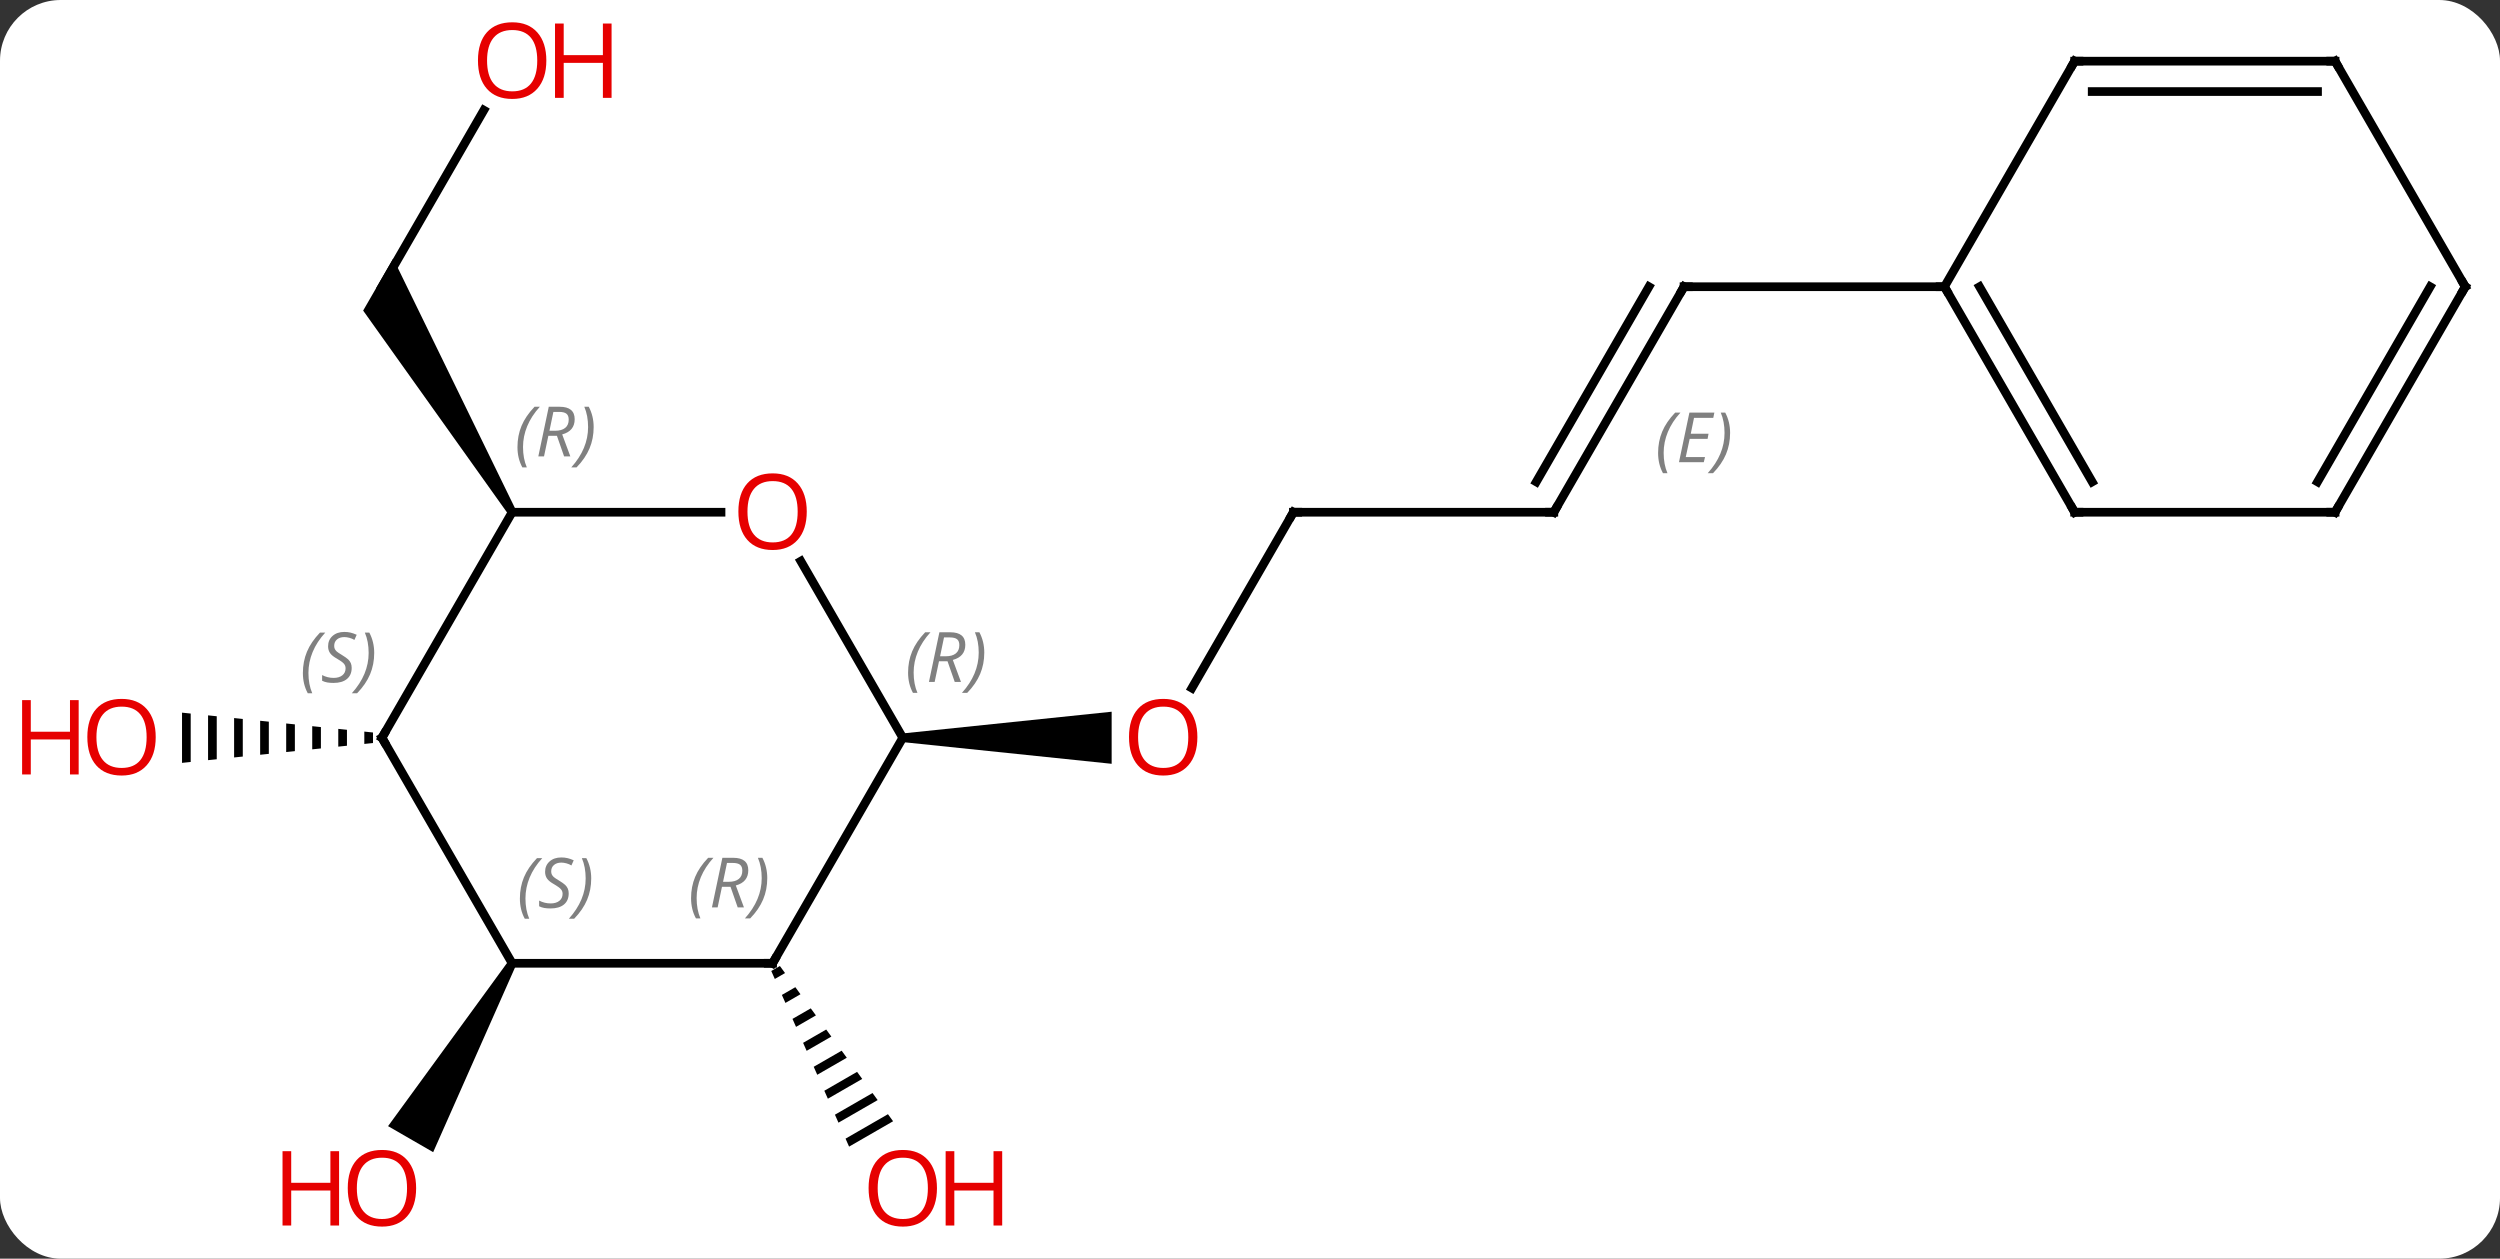 <svg width="288" viewBox="0 0 288 145" style="fill-opacity:1; color-rendering:auto; color-interpolation:auto; text-rendering:auto; stroke:black; stroke-linecap:square; stroke-miterlimit:10; shape-rendering:auto; stroke-opacity:1; fill:black; stroke-dasharray:none; font-weight:normal; stroke-width:1; font-family:'Open Sans'; font-style:normal; stroke-linejoin:miter; font-size:12; stroke-dashoffset:0; image-rendering:auto;" height="145" class="cas-substance-image" xmlns:xlink="http://www.w3.org/1999/xlink" xmlns="http://www.w3.org/2000/svg"><rect x="0" y="0" width="288" height="145" fill="#333333" stroke="none"/><svg class="cas-substance-single-component"><rect y="0" x="0" width="288" stroke="none" ry="7" rx="7" height="145" fill="white" class="cas-substance-group"/><svg y="0" x="0" width="288" viewBox="0 0 288 145" style="fill:black;" height="145" class="cas-substance-single-component-image"><svg><g><g transform="translate(149,72)" style="text-rendering:geometricPrecision; color-rendering:optimizeQuality; color-interpolation:linearRGB; stroke-linecap:butt; image-rendering:optimizeQuality;"><line y2="-12.99" y1="7.268" x2="0" x1="-11.697" style="fill:none;"/><path style="stroke:none;" d="M-45 13.49 L-45 12.49 L-20.938 9.99 L-20.938 15.99 Z"/><line y2="-12.99" y1="-12.99" x2="30" x1="0" style="fill:none;"/><line y2="-38.97" y1="-12.99" x2="45" x1="30" style="fill:none;"/><line y2="-38.97" y1="-16.49" x2="40.959" x1="27.979" style="fill:none;"/></g><g transform="translate(149,72)" style="stroke-linecap:butt; font-size:8.4px; fill:gray; text-rendering:geometricPrecision; image-rendering:optimizeQuality; color-rendering:optimizeQuality; font-family:'Open Sans'; font-style:italic; stroke:gray; color-interpolation:linearRGB;"><path style="stroke:none;" d="M42.013 -19.816 Q42.013 -21.144 42.482 -22.269 Q42.95 -23.394 43.982 -24.472 L44.591 -24.472 Q43.622 -23.41 43.138 -22.238 Q42.653 -21.066 42.653 -19.831 Q42.653 -18.503 43.091 -17.488 L42.575 -17.488 Q42.013 -18.519 42.013 -19.816 ZM47.276 -18.753 L44.417 -18.753 L45.62 -24.472 L48.495 -24.472 L48.37 -23.863 L46.151 -23.863 L45.776 -22.035 L47.823 -22.035 L47.714 -21.441 L45.651 -21.441 L45.198 -19.347 L47.417 -19.347 L47.276 -18.753 ZM50.308 -22.128 Q50.308 -20.8 49.831 -19.667 Q49.354 -18.535 48.339 -17.488 L47.729 -17.488 Q49.667 -19.644 49.667 -22.128 Q49.667 -23.456 49.229 -24.472 L49.745 -24.472 Q50.308 -23.41 50.308 -22.128 Z"/><line y2="-38.97" y1="-38.97" x2="75" x1="45" style="fill:none; stroke:black;"/><path style="fill:black; stroke:none;" d="M-59.155 39.284 L-60.15 39.858 L-60.15 39.858 L-59.743 40.778 L-59.743 40.778 L-58.563 40.097 L-58.563 40.097 L-59.155 39.284 ZM-57.377 41.723 L-58.928 42.617 L-58.928 42.617 L-58.52 43.537 L-58.52 43.537 L-56.785 42.536 L-56.785 42.536 L-57.377 41.723 ZM-55.599 44.162 L-57.705 45.376 L-57.705 45.376 L-57.298 46.296 L-57.298 46.296 L-55.006 44.974 L-55.006 44.974 L-55.599 44.162 ZM-53.821 46.6 L-56.483 48.135 L-56.075 49.055 L-53.228 47.413 L-53.228 47.413 L-53.821 46.6 ZM-52.043 49.039 L-55.261 50.894 L-55.261 50.894 L-54.853 51.814 L-54.853 51.814 L-51.45 49.852 L-52.043 49.039 ZM-50.264 51.477 L-54.038 53.654 L-54.038 53.654 L-53.63 54.573 L-53.63 54.573 L-49.672 52.29 L-49.672 52.29 L-50.264 51.477 ZM-48.486 53.916 L-52.816 56.413 L-52.408 57.332 L-52.408 57.332 L-47.894 54.729 L-48.486 53.916 ZM-46.708 56.355 L-51.593 59.172 L-51.593 59.172 L-51.186 60.091 L-51.186 60.091 L-46.115 57.167 L-46.115 57.167 L-46.708 56.355 Z"/><line y2="-59.305" y1="-38.97" x2="-93.261" x1="-105" style="fill:none; stroke:black;"/><path style="fill:black; stroke:none;" d="M-89.567 -13.24 L-90.433 -12.74 L-107.165 -36.22 L-103.701 -42.22 Z"/><path style="fill:black; stroke:none;" d="M-90.433 38.72 L-89.567 39.22 L-99.099 60.731 L-104.295 57.731 Z"/><path style="fill:black; stroke:none;" d="M-107.031 12.279 L-107.031 13.701 L-106.031 13.597 L-106.031 12.383 L-107.031 12.279 ZM-110.031 11.967 L-110.031 14.013 L-109.031 13.909 L-109.031 12.071 L-110.031 11.967 ZM-113.031 11.656 L-113.031 14.324 L-112.031 14.22 L-112.031 11.759 L-113.031 11.656 ZM-116.031 11.344 L-116.031 14.636 L-116.031 14.636 L-115.031 14.532 L-115.031 11.448 L-116.031 11.344 ZM-119.031 11.032 L-119.031 14.948 L-118.031 14.844 L-118.031 14.844 L-118.031 11.136 L-118.031 11.136 L-119.031 11.032 ZM-122.031 10.72 L-122.031 15.259 L-121.031 15.156 L-121.031 10.824 L-122.031 10.72 ZM-125.031 10.409 L-125.031 15.571 L-124.031 15.467 L-124.031 10.513 L-125.031 10.409 ZM-128.031 10.097 L-128.031 15.883 L-127.031 15.779 L-127.031 10.201 L-128.031 10.097 Z"/><line y2="-7.354" y1="12.99" x2="-56.746" x1="-45" style="fill:none; stroke:black;"/><line y2="38.97" y1="12.99" x2="-60" x1="-45" style="fill:none; stroke:black;"/><line y2="-12.99" y1="-12.99" x2="-90" x1="-65.938" style="fill:none; stroke:black;"/><line y2="38.97" y1="38.97" x2="-90" x1="-60" style="fill:none; stroke:black;"/><line y2="12.99" y1="-12.99" x2="-105" x1="-90" style="fill:none; stroke:black;"/><line y2="12.99" y1="38.97" x2="-105" x1="-90" style="fill:none; stroke:black;"/><line y2="-12.99" y1="-38.97" x2="90" x1="75" style="fill:none; stroke:black;"/><line y2="-16.49" y1="-38.97" x2="92.021" x1="79.041" style="fill:none; stroke:black;"/><line y2="-64.953" y1="-38.97" x2="90" x1="75" style="fill:none; stroke:black;"/><line y2="-12.99" y1="-12.99" x2="120" x1="90" style="fill:none; stroke:black;"/><line y2="-64.953" y1="-64.953" x2="120" x1="90" style="fill:none; stroke:black;"/><line y2="-61.453" y1="-61.453" x2="117.979" x1="92.021" style="fill:none; stroke:black;"/><line y2="-38.97" y1="-12.99" x2="135" x1="120" style="fill:none; stroke:black;"/><line y2="-38.97" y1="-16.49" x2="130.958" x1="117.979" style="fill:none; stroke:black;"/><line y2="-38.97" y1="-64.953" x2="135" x1="120" style="fill:none; stroke:black;"/></g><g transform="translate(149,72)" style="fill:rgb(230,0,0); text-rendering:geometricPrecision; color-rendering:optimizeQuality; image-rendering:optimizeQuality; font-family:'Open Sans'; stroke:rgb(230,0,0); color-interpolation:linearRGB;"><path style="stroke:none;" d="M-11.062 12.92 Q-11.062 14.982 -12.102 16.162 Q-13.141 17.342 -14.984 17.342 Q-16.875 17.342 -17.906 16.177 Q-18.938 15.013 -18.938 12.904 Q-18.938 10.81 -17.906 9.662 Q-16.875 8.513 -14.984 8.513 Q-13.125 8.513 -12.094 9.685 Q-11.062 10.857 -11.062 12.92 ZM-17.891 12.92 Q-17.891 14.654 -17.148 15.56 Q-16.406 16.467 -14.984 16.467 Q-13.562 16.467 -12.836 15.568 Q-12.109 14.67 -12.109 12.92 Q-12.109 11.185 -12.836 10.295 Q-13.562 9.404 -14.984 9.404 Q-16.406 9.404 -17.148 10.303 Q-17.891 11.201 -17.891 12.92 Z"/></g><g transform="translate(149,72)" style="stroke-linecap:butt; text-rendering:geometricPrecision; color-rendering:optimizeQuality; image-rendering:optimizeQuality; font-family:'Open Sans'; color-interpolation:linearRGB; stroke-miterlimit:5;"><path style="fill:none;" d="M-0.25 -12.557 L0 -12.99 L0.5 -12.99"/><path style="fill:none;" d="M29.5 -12.99 L30 -12.99 L30.25 -13.423"/><path style="fill:none;" d="M44.75 -38.537 L45 -38.97 L45.5 -38.97"/><path style="fill:rgb(230,0,0); stroke:none;" d="M-41.062 64.883 Q-41.062 66.945 -42.102 68.125 Q-43.141 69.305 -44.984 69.305 Q-46.875 69.305 -47.906 68.141 Q-48.938 66.976 -48.938 64.867 Q-48.938 62.773 -47.906 61.625 Q-46.875 60.476 -44.984 60.476 Q-43.125 60.476 -42.094 61.648 Q-41.062 62.82 -41.062 64.883 ZM-47.891 64.883 Q-47.891 66.617 -47.148 67.523 Q-46.406 68.43 -44.984 68.43 Q-43.562 68.43 -42.836 67.531 Q-42.109 66.633 -42.109 64.883 Q-42.109 63.148 -42.836 62.258 Q-43.562 61.367 -44.984 61.367 Q-46.406 61.367 -47.148 62.266 Q-47.891 63.164 -47.891 64.883 Z"/><path style="fill:rgb(230,0,0); stroke:none;" d="M-33.547 69.18 L-34.547 69.18 L-34.547 65.148 L-39.062 65.148 L-39.062 69.18 L-40.062 69.18 L-40.062 60.617 L-39.062 60.617 L-39.062 64.258 L-34.547 64.258 L-34.547 60.617 L-33.547 60.617 L-33.547 69.18 Z"/><path style="fill:rgb(230,0,0); stroke:none;" d="M-86.062 -65.023 Q-86.062 -62.961 -87.102 -61.781 Q-88.141 -60.601 -89.984 -60.601 Q-91.875 -60.601 -92.906 -61.766 Q-93.938 -62.93 -93.938 -65.039 Q-93.938 -67.133 -92.906 -68.281 Q-91.875 -69.43 -89.984 -69.43 Q-88.125 -69.43 -87.094 -68.258 Q-86.062 -67.086 -86.062 -65.023 ZM-92.891 -65.023 Q-92.891 -63.289 -92.148 -62.383 Q-91.406 -61.476 -89.984 -61.476 Q-88.562 -61.476 -87.836 -62.375 Q-87.109 -63.273 -87.109 -65.023 Q-87.109 -66.758 -87.836 -67.648 Q-88.562 -68.539 -89.984 -68.539 Q-91.406 -68.539 -92.148 -67.641 Q-92.891 -66.742 -92.891 -65.023 Z"/><path style="fill:rgb(230,0,0); stroke:none;" d="M-78.547 -60.726 L-79.547 -60.726 L-79.547 -64.758 L-84.062 -64.758 L-84.062 -60.726 L-85.062 -60.726 L-85.062 -69.289 L-84.062 -69.289 L-84.062 -65.648 L-79.547 -65.648 L-79.547 -69.289 L-78.547 -69.289 L-78.547 -60.726 Z"/><path style="fill:rgb(230,0,0); stroke:none;" d="M-101.062 64.883 Q-101.062 66.945 -102.102 68.125 Q-103.141 69.305 -104.984 69.305 Q-106.875 69.305 -107.906 68.141 Q-108.938 66.976 -108.938 64.867 Q-108.938 62.773 -107.906 61.625 Q-106.875 60.476 -104.984 60.476 Q-103.125 60.476 -102.094 61.648 Q-101.062 62.82 -101.062 64.883 ZM-107.891 64.883 Q-107.891 66.617 -107.148 67.523 Q-106.406 68.43 -104.984 68.43 Q-103.562 68.43 -102.836 67.531 Q-102.109 66.633 -102.109 64.883 Q-102.109 63.148 -102.836 62.258 Q-103.562 61.367 -104.984 61.367 Q-106.406 61.367 -107.148 62.266 Q-107.891 63.164 -107.891 64.883 Z"/><path style="fill:rgb(230,0,0); stroke:none;" d="M-109.938 69.18 L-110.938 69.18 L-110.938 65.148 L-115.453 65.148 L-115.453 69.18 L-116.453 69.18 L-116.453 60.617 L-115.453 60.617 L-115.453 64.258 L-110.938 64.258 L-110.938 60.617 L-109.938 60.617 L-109.938 69.18 Z"/><path style="fill:rgb(230,0,0); stroke:none;" d="M-131.062 12.92 Q-131.062 14.982 -132.102 16.162 Q-133.141 17.342 -134.984 17.342 Q-136.875 17.342 -137.906 16.177 Q-138.938 15.013 -138.938 12.904 Q-138.938 10.81 -137.906 9.662 Q-136.875 8.513 -134.984 8.513 Q-133.125 8.513 -132.094 9.685 Q-131.062 10.857 -131.062 12.92 ZM-137.891 12.92 Q-137.891 14.654 -137.148 15.56 Q-136.406 16.467 -134.984 16.467 Q-133.562 16.467 -132.836 15.568 Q-132.109 14.67 -132.109 12.92 Q-132.109 11.185 -132.836 10.295 Q-133.562 9.404 -134.984 9.404 Q-136.406 9.404 -137.148 10.303 Q-137.891 11.201 -137.891 12.92 Z"/><path style="fill:rgb(230,0,0); stroke:none;" d="M-139.938 17.217 L-140.938 17.217 L-140.938 13.185 L-145.453 13.185 L-145.453 17.217 L-146.453 17.217 L-146.453 8.654 L-145.453 8.654 L-145.453 12.295 L-140.938 12.295 L-140.938 8.654 L-139.938 8.654 L-139.938 17.217 Z"/></g><g transform="translate(149,72)" style="stroke-linecap:butt; font-size:8.4px; fill:gray; text-rendering:geometricPrecision; image-rendering:optimizeQuality; color-rendering:optimizeQuality; font-family:'Open Sans'; font-style:italic; stroke:gray; color-interpolation:linearRGB; stroke-miterlimit:5;"><path style="stroke:none;" d="M-44.389 5.494 Q-44.389 4.166 -43.92 3.041 Q-43.451 1.916 -42.42 0.838 L-41.81 0.838 Q-42.779 1.9 -43.264 3.072 Q-43.748 4.244 -43.748 5.478 Q-43.748 6.806 -43.31 7.822 L-43.826 7.822 Q-44.389 6.791 -44.389 5.494 ZM-40.828 4.181 L-41.328 6.556 L-41.985 6.556 L-40.782 0.838 L-39.532 0.838 Q-37.797 0.838 -37.797 2.275 Q-37.797 3.635 -39.235 4.025 L-38.297 6.556 L-39.016 6.556 L-39.844 4.181 L-40.828 4.181 ZM-40.25 1.431 Q-40.641 3.353 -40.703 3.603 L-40.047 3.603 Q-39.297 3.603 -38.891 3.275 Q-38.485 2.947 -38.485 2.322 Q-38.485 1.853 -38.742 1.642 Q-39 1.431 -39.594 1.431 L-40.25 1.431 ZM-35.611 3.181 Q-35.611 4.51 -36.088 5.642 Q-36.564 6.775 -37.58 7.822 L-38.189 7.822 Q-36.252 5.666 -36.252 3.181 Q-36.252 1.853 -36.689 0.838 L-36.174 0.838 Q-35.611 1.9 -35.611 3.181 Z"/></g><g transform="translate(149,72)" style="stroke-linecap:butt; fill:rgb(230,0,0); text-rendering:geometricPrecision; color-rendering:optimizeQuality; image-rendering:optimizeQuality; font-family:'Open Sans'; stroke:rgb(230,0,0); color-interpolation:linearRGB; stroke-miterlimit:5;"><path style="stroke:none;" d="M-56.062 -13.06 Q-56.062 -10.998 -57.102 -9.818 Q-58.141 -8.638 -59.984 -8.638 Q-61.875 -8.638 -62.906 -9.803 Q-63.938 -10.967 -63.938 -13.076 Q-63.938 -15.17 -62.906 -16.318 Q-61.875 -17.467 -59.984 -17.467 Q-58.125 -17.467 -57.094 -16.295 Q-56.062 -15.123 -56.062 -13.06 ZM-62.891 -13.06 Q-62.891 -11.326 -62.148 -10.42 Q-61.406 -9.513 -59.984 -9.513 Q-58.562 -9.513 -57.836 -10.412 Q-57.109 -11.31 -57.109 -13.06 Q-57.109 -14.795 -57.836 -15.685 Q-58.562 -16.576 -59.984 -16.576 Q-61.406 -16.576 -62.148 -15.678 Q-62.891 -14.779 -62.891 -13.06 Z"/><path style="fill:none; stroke:black;" d="M-59.75 38.537 L-60 38.97 L-60.5 38.97"/></g><g transform="translate(149,72)" style="stroke-linecap:butt; font-size:8.4px; fill:gray; text-rendering:geometricPrecision; image-rendering:optimizeQuality; color-rendering:optimizeQuality; font-family:'Open Sans'; font-style:italic; stroke:gray; color-interpolation:linearRGB; stroke-miterlimit:5;"><path style="stroke:none;" d="M-69.389 31.474 Q-69.389 30.146 -68.92 29.021 Q-68.451 27.896 -67.42 26.818 L-66.811 26.818 Q-67.779 27.88 -68.264 29.052 Q-68.748 30.224 -68.748 31.458 Q-68.748 32.786 -68.311 33.802 L-68.826 33.802 Q-69.389 32.771 -69.389 31.474 ZM-65.829 30.161 L-66.329 32.536 L-66.985 32.536 L-65.782 26.818 L-64.532 26.818 Q-62.797 26.818 -62.797 28.255 Q-62.797 29.614 -64.235 30.005 L-63.297 32.536 L-64.016 32.536 L-64.844 30.161 L-65.829 30.161 ZM-65.251 27.411 Q-65.641 29.333 -65.704 29.583 L-65.047 29.583 Q-64.297 29.583 -63.891 29.255 Q-63.485 28.927 -63.485 28.302 Q-63.485 27.833 -63.743 27.622 Q-64.001 27.411 -64.594 27.411 L-65.251 27.411 ZM-60.611 29.161 Q-60.611 30.489 -61.088 31.622 Q-61.565 32.755 -62.58 33.802 L-63.19 33.802 Q-61.252 31.646 -61.252 29.161 Q-61.252 27.833 -61.69 26.818 L-61.174 26.818 Q-60.611 27.88 -60.611 29.161 Z"/><path style="stroke:none;" d="M-89.388 -20.486 Q-89.388 -21.814 -88.92 -22.939 Q-88.451 -24.064 -87.42 -25.142 L-86.81 -25.142 Q-87.779 -24.08 -88.263 -22.908 Q-88.748 -21.736 -88.748 -20.502 Q-88.748 -19.174 -88.31 -18.158 L-88.826 -18.158 Q-89.388 -19.189 -89.388 -20.486 ZM-85.829 -21.799 L-86.329 -19.424 L-86.985 -19.424 L-85.782 -25.142 L-84.532 -25.142 Q-82.797 -25.142 -82.797 -23.705 Q-82.797 -22.346 -84.235 -21.955 L-83.297 -19.424 L-84.016 -19.424 L-84.844 -21.799 L-85.829 -21.799 ZM-85.25 -24.549 Q-85.641 -22.627 -85.704 -22.377 L-85.047 -22.377 Q-84.297 -22.377 -83.891 -22.705 Q-83.485 -23.033 -83.485 -23.658 Q-83.485 -24.127 -83.743 -24.338 Q-84 -24.549 -84.594 -24.549 L-85.25 -24.549 ZM-80.611 -22.799 Q-80.611 -21.471 -81.088 -20.338 Q-81.564 -19.205 -82.58 -18.158 L-83.189 -18.158 Q-81.252 -20.314 -81.252 -22.799 Q-81.252 -24.127 -81.689 -25.142 L-81.174 -25.142 Q-80.611 -24.08 -80.611 -22.799 Z"/><path style="stroke:none;" d="M-89.109 31.513 Q-89.109 30.185 -88.64 29.06 Q-88.171 27.935 -87.14 26.857 L-86.531 26.857 Q-87.499 27.919 -87.984 29.091 Q-88.468 30.263 -88.468 31.497 Q-88.468 32.825 -88.031 33.841 L-88.546 33.841 Q-89.109 32.81 -89.109 31.513 ZM-83.486 30.919 Q-83.486 31.747 -84.033 32.2 Q-84.58 32.653 -85.58 32.653 Q-85.986 32.653 -86.299 32.599 Q-86.611 32.544 -86.892 32.403 L-86.892 31.747 Q-86.267 32.075 -85.564 32.075 Q-84.939 32.075 -84.564 31.778 Q-84.189 31.482 -84.189 30.966 Q-84.189 30.653 -84.392 30.427 Q-84.595 30.2 -85.158 29.872 Q-85.752 29.544 -85.978 29.216 Q-86.205 28.888 -86.205 28.435 Q-86.205 27.7 -85.689 27.239 Q-85.174 26.778 -84.33 26.778 Q-83.955 26.778 -83.619 26.857 Q-83.283 26.935 -82.908 27.107 L-83.174 27.7 Q-83.424 27.544 -83.744 27.458 Q-84.064 27.372 -84.33 27.372 Q-84.861 27.372 -85.181 27.646 Q-85.502 27.919 -85.502 28.388 Q-85.502 28.591 -85.431 28.739 Q-85.361 28.888 -85.22 29.021 Q-85.08 29.153 -84.658 29.403 Q-84.095 29.747 -83.892 29.942 Q-83.689 30.138 -83.588 30.372 Q-83.486 30.607 -83.486 30.919 ZM-80.892 29.2 Q-80.892 30.528 -81.368 31.661 Q-81.845 32.794 -82.86 33.841 L-83.47 33.841 Q-81.532 31.685 -81.532 29.2 Q-81.532 27.872 -81.97 26.857 L-81.454 26.857 Q-80.892 27.919 -80.892 29.2 Z"/><path style="fill:none; stroke:black;" d="M-104.75 12.557 L-105 12.99 L-104.75 13.423"/><path style="stroke:none;" d="M-114.108 5.533 Q-114.108 4.205 -113.639 3.08 Q-113.171 1.955 -112.139 0.876 L-111.53 0.876 Q-112.499 1.939 -112.983 3.111 Q-113.468 4.283 -113.468 5.517 Q-113.468 6.845 -113.03 7.861 L-113.546 7.861 Q-114.108 6.83 -114.108 5.533 ZM-108.486 4.939 Q-108.486 5.767 -109.033 6.22 Q-109.579 6.673 -110.579 6.673 Q-110.986 6.673 -111.298 6.619 Q-111.611 6.564 -111.892 6.423 L-111.892 5.767 Q-111.267 6.095 -110.564 6.095 Q-109.939 6.095 -109.564 5.798 Q-109.189 5.502 -109.189 4.986 Q-109.189 4.673 -109.392 4.447 Q-109.595 4.22 -110.158 3.892 Q-110.751 3.564 -110.978 3.236 Q-111.204 2.908 -111.204 2.455 Q-111.204 1.72 -110.689 1.259 Q-110.173 0.798 -109.329 0.798 Q-108.954 0.798 -108.619 0.876 Q-108.283 0.955 -107.908 1.127 L-108.173 1.72 Q-108.423 1.564 -108.744 1.478 Q-109.064 1.392 -109.329 1.392 Q-109.861 1.392 -110.181 1.666 Q-110.501 1.939 -110.501 2.408 Q-110.501 2.611 -110.431 2.759 Q-110.361 2.908 -110.22 3.041 Q-110.079 3.173 -109.658 3.423 Q-109.095 3.767 -108.892 3.962 Q-108.689 4.158 -108.587 4.392 Q-108.486 4.627 -108.486 4.939 ZM-105.891 3.22 Q-105.891 4.548 -106.368 5.681 Q-106.844 6.814 -107.86 7.861 L-108.469 7.861 Q-106.532 5.705 -106.532 3.22 Q-106.532 1.892 -106.969 0.876 L-106.454 0.876 Q-105.891 1.939 -105.891 3.22 Z"/><path style="fill:none; stroke:black;" d="M75.25 -38.537 L75 -38.97 L74.5 -38.97"/><path style="fill:none; stroke:black;" d="M89.75 -13.423 L90 -12.99 L90.5 -12.99"/><path style="fill:none; stroke:black;" d="M89.75 -64.52 L90 -64.953 L90.5 -64.953"/><path style="fill:none; stroke:black;" d="M119.5 -12.99 L120 -12.99 L120.25 -13.423"/><path style="fill:none; stroke:black;" d="M119.5 -64.953 L120 -64.953 L120.25 -64.52"/><path style="fill:none; stroke:black;" d="M134.75 -38.537 L135 -38.97 L134.75 -39.403"/></g></g></svg></svg></svg></svg>